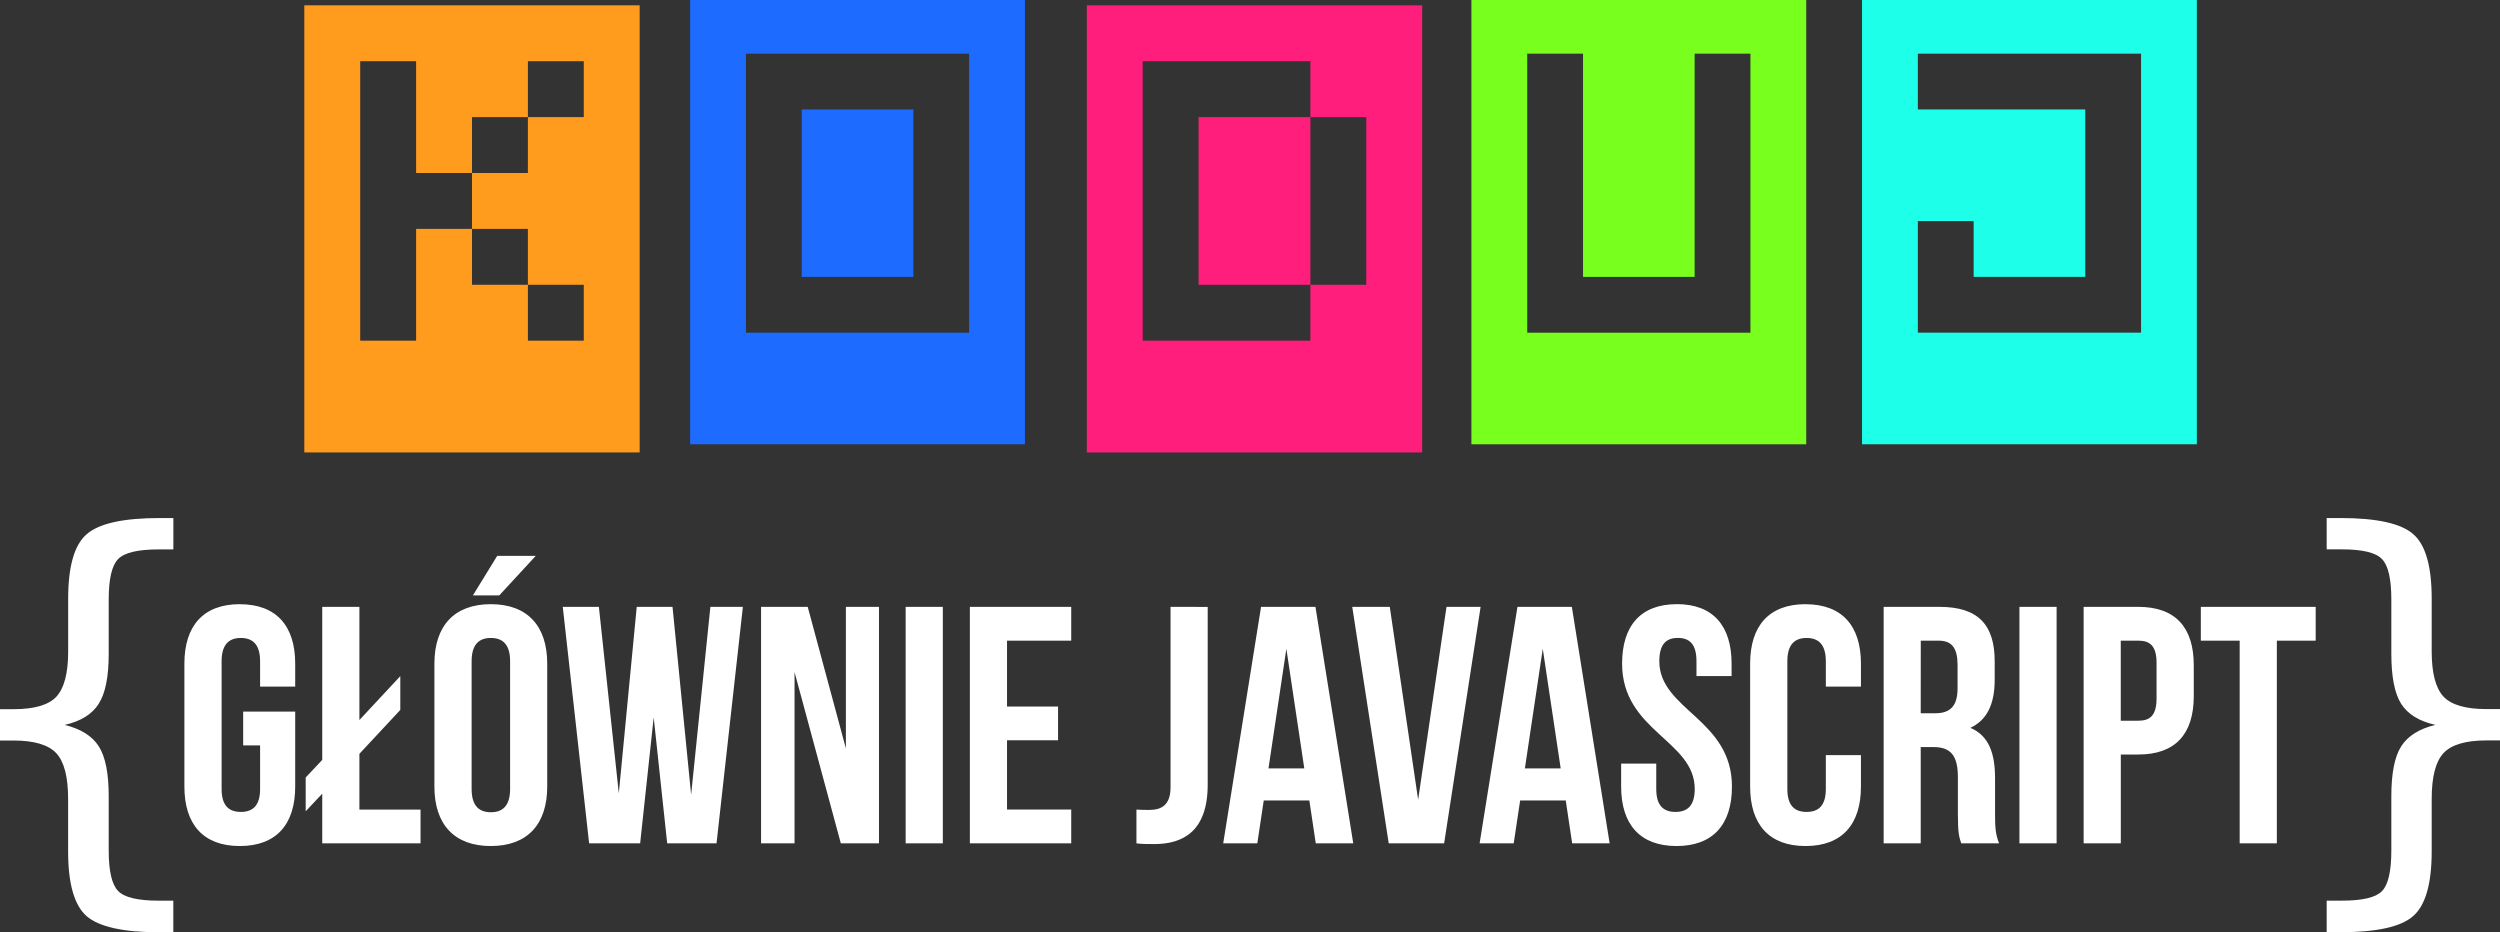<?xml version="1.0" encoding="UTF-8" standalone="no"?>
<!-- Created with Inkscape (http://www.inkscape.org/) -->

<svg width="54.827mm" height="20.444mm" viewBox="0 0 54.827 20.444" version="1.1" id="svg5" xmlns="http://www.w3.org/2000/svg" xmlns:svg="http://www.w3.org/2000/svg">
  <rect x="0" y="0" width="54.827" height="20.444" fill="#333333" stroke="none"/>
  <defs id="defs2" />
  <path id="path13026" style="font-size:7.408px;line-height:1.25;font-family:'Bebas Neue';-inkscape-font-specification:'Bebas Neue';letter-spacing:0px;word-spacing:0px;stroke-width:0.265;fill:#ffffff" d="m 3.504,11.361 c -0.798,0 -1.333,0.118 -1.605,0.356 -0.269,0.234 -0.404,0.705 -0.404,1.413 v 1.154 c 0,0.477 -0.086,0.809 -0.259,0.995 -0.17,0.183 -0.484,0.274 -0.942,0.274 H 0 v 0.687 h 0.293 c 0.455,0 0.769,0.093 0.942,0.279 0.173,0.186 0.259,0.521 0.259,1.005 v 1.149 c 0,0.708 0.135,1.18 0.404,1.417 0.272,0.237 0.807,0.356 1.605,0.356 H 3.801 V 19.752 H 3.475 c -0.452,0 -0.746,-0.07 -0.884,-0.211 -0.138,-0.141 -0.207,-0.438 -0.207,-0.889 v -1.192 c 0,-0.5 -0.072,-0.863 -0.217,-1.091 -0.144,-0.227 -0.394,-0.385 -0.749,-0.471 0.352,-0.08 0.6,-0.233 0.745,-0.461 0.147,-0.227 0.221,-0.593 0.221,-1.096 v -1.192 c 0,-0.452 0.069,-0.748 0.207,-0.889 0.138,-0.141 0.432,-0.211 0.884,-0.211 h 0.327 v -0.687 z m 47.522,0 v 0.687 h 0.336 c 0.449,0 0.74,0.07 0.875,0.211 0.138,0.138 0.207,0.434 0.207,0.889 v 1.192 c 0,0.503 0.072,0.869 0.216,1.096 0.144,0.227 0.394,0.381 0.75,0.461 -0.356,0.087 -0.606,0.244 -0.75,0.471 -0.144,0.227 -0.216,0.591 -0.216,1.091 v 1.192 c 0,0.458 -0.069,0.756 -0.207,0.894 -0.135,0.138 -0.426,0.207 -0.875,0.207 h -0.336 v 0.692 h 0.303 c 0.798,0 1.33,-0.118 1.596,-0.356 0.269,-0.237 0.404,-0.709 0.404,-1.417 v -1.149 c 0,-0.484 0.086,-0.819 0.259,-1.005 0.173,-0.186 0.487,-0.279 0.942,-0.279 h 0.298 v -0.687 h -0.298 c -0.455,0 -0.769,-0.091 -0.942,-0.274 -0.173,-0.186 -0.259,-0.517 -0.259,-0.995 v -1.154 c 0,-0.708 -0.134,-1.179 -0.404,-1.413 C 52.658,11.479 52.126,11.361 51.329,11.361 Z m -40.122,0.83 -0.533,0.867 h 0.578 l 0.8,-0.867 z m -5.645,1.059 c -0.8,0 -1.215,0.475 -1.215,1.304 v 2.696 c 0,0.83 0.415,1.304 1.215,1.304 0.8,0 1.215,-0.474 1.215,-1.304 V 15.606 H 5.333 v 0.741 h 0.371 v 0.955 c 0,0.37 -0.163,0.504 -0.422,0.504 -0.259,0 -0.422,-0.133 -0.422,-0.504 v -2.8 c 0,-0.37 0.163,-0.511 0.422,-0.511 0.259,0 0.422,0.141 0.422,0.511 v 0.556 h 0.77 v -0.503 c 0,-0.83 -0.415,-1.304 -1.215,-1.304 z m 5.505,0 c -0.8,0 -1.237,0.475 -1.237,1.304 v 2.696 c 0,0.83 0.437,1.304 1.237,1.304 0.8,0 1.237,-0.474 1.237,-1.304 v -2.696 c 0,-0.83 -0.437,-1.304 -1.237,-1.304 z m 26.01,0 c -0.793,0 -1.2,0.475 -1.2,1.304 0,1.482 1.593,1.681 1.593,2.748 0,0.37 -0.163,0.504 -0.422,0.504 -0.259,0 -0.422,-0.133 -0.422,-0.504 v -0.556 h -0.77 v 0.504 c 0,0.83 0.415,1.304 1.215,1.304 0.8,0 1.215,-0.474 1.215,-1.304 0,-1.482 -1.593,-1.682 -1.593,-2.749 0,-0.37 0.148,-0.511 0.407,-0.511 0.259,0 0.408,0.141 0.408,0.511 v 0.326 h 0.77 v -0.274 c 0,-0.83 -0.408,-1.304 -1.2,-1.304 z m 2.823,0 c -0.8,0 -1.215,0.475 -1.215,1.304 v 2.696 c 0,0.83 0.415,1.304 1.215,1.304 0.8,0 1.215,-0.474 1.215,-1.304 v -0.689 h -0.77 v 0.741 c 0,0.37 -0.163,0.504 -0.422,0.504 -0.259,0 -0.422,-0.133 -0.422,-0.504 v -2.8 c 0,-0.37 0.163,-0.511 0.422,-0.511 0.259,0 0.422,0.141 0.422,0.511 v 0.556 h 0.77 v -0.503 c 0,-0.83 -0.415,-1.304 -1.215,-1.304 z m -32.53,0.059 v 3.356 l -0.363,0.386 v 0.741 L 7.067,17.406 V 18.495 H 9.223 V 17.755 H 7.882 v -1.223 l 0.897,-0.963 v -0.741 L 7.882,15.791 V 13.309 Z m 5.275,0 0.578,5.186 h 1.119 l 0.297,-2.763 0.296,2.763 h 1.082 l 0.578,-5.186 H 15.579 L 15.157,17.429 14.749,13.309 h -0.785 l -0.393,4.09 -0.437,-4.09 z m 4.349,0 v 5.186 h 0.734 v -3.756 l 1.015,3.756 h 0.837 v -5.186 h -0.726 v 3.104 l -0.837,-3.104 z m 3.171,0 v 5.186 h 0.815 v -5.186 z m 1.408,0 v 5.186 h 2.223 v -0.741 h -1.408 v -1.519 h 1.119 v -0.741 h -1.119 v -1.444 h 1.408 v -0.741 z m 4.401,0 v 3.956 c 0,0.4 -0.208,0.497 -0.467,0.497 -0.089,0 -0.192,1.66e-4 -0.281,-0.007 v 0.741 c 0.133,0.015 0.244,0.015 0.392,0.015 0.615,0 1.171,-0.267 1.171,-1.304 v -3.897 z m 1.985,0 -0.83,5.186 h 0.748 l 0.141,-0.941 h 1 l 0.141,0.941 h 0.822 l -0.829,-5.186 z m 2,0 0.8,5.186 h 1.215 l 0.8,-5.186 h -0.748 l -0.622,4.23 -0.622,-4.23 z m 3.623,0 -0.83,5.186 h 0.748 l 0.141,-0.941 h 1 l 0.141,0.941 h 0.822 l -0.829,-5.186 z m 8.031,0 v 5.186 H 42.123 V 16.384 h 0.281 c 0.37,0 0.534,0.177 0.534,0.659 v 0.815 c 0,0.422 0.029,0.504 0.074,0.637 h 0.83 c -0.081,-0.193 -0.089,-0.378 -0.089,-0.629 v -0.8 c 0,-0.541 -0.134,-0.933 -0.541,-1.104 0.363,-0.17 0.533,-0.518 0.533,-1.052 v -0.408 c 0,-0.8 -0.363,-1.193 -1.207,-1.193 z m 2.978,0 v 5.186 h 0.815 v -5.186 z m 1.408,0 v 5.186 h 0.815 V 16.547 h 0.385 c 0.815,0 1.215,-0.452 1.215,-1.282 v -0.674 c 0,-0.83 -0.4,-1.282 -1.215,-1.282 z m 2.57,0 v 0.741 h 0.852 v 4.445 h 0.815 v -4.445 h 0.852 v -0.741 z m -37.501,0.682 c 0.259,0 0.422,0.141 0.422,0.511 v 2.8 c 0,0.37 -0.163,0.511 -0.422,0.511 -0.259,0 -0.422,-0.141 -0.422,-0.511 v -2.8 c 0,-0.37 0.163,-0.511 0.422,-0.511 z m 31.359,0.059 h 0.393 c 0.289,0 0.414,0.163 0.414,0.533 v 0.511 c 0,0.415 -0.185,0.548 -0.489,0.548 H 42.123 Z m 4.386,0 h 0.385 c 0.259,0 0.4,0.118 0.4,0.489 v 0.778 c 0,0.37 -0.141,0.489 -0.4,0.489 h -0.385 z m -18.299,0.178 0.393,2.623 h -0.785 z m 5.623,0 0.393,2.623 h -0.785 z" />
  <g id="layer1" transform="matrix(0.616,0,0,0.616,-60.158,-103.803)">
    <path id="Letter_1" style="font-size:15.894px;line-height:1.25;font-family:'Pixel Bit Advanced';-inkscape-font-specification:'Pixel Bit Advanced';letter-spacing:0px;word-spacing:0px;fill:#ff9c1e;stroke-width:2.145" d="m 409.408,636.607 v 60.07 h 45.055 v -60.07 z m 7.51,7.508 h 7.51 v 15.018 h 7.508 V 651.625 h 7.51 v -7.51 h 7.508 v 7.51 h -7.508 v 7.508 h -7.51 v 7.51 h 7.51 v 7.508 h 7.508 v 7.51 h -7.508 v -7.51 h -7.51 v -7.508 h -7.508 v 15.018 h -7.51 z" transform="scale(0.265)" />
    <path d="M 126.203,178.369 V 172.409 h 3.973 v 5.96 z m 5.96,1.987 v -9.934 h -7.947 v 9.934 z m -9.934,3.973 v -15.894 h 11.92 v 15.894 z" id="Letter_2" style="font-size:15.894px;line-height:1.25;font-family:'Pixel Bit Advanced';-inkscape-font-specification:'Pixel Bit Advanced';letter-spacing:0px;word-spacing:0px;fill:#1e6bff;fill-opacity:1;stroke-width:0.568" />
    <path id="Letter_3" style="font-size:15.894px;line-height:1.25;font-family:'Pixel Bit Advanced';-inkscape-font-specification:'Pixel Bit Advanced';letter-spacing:0px;word-spacing:0px;fill:#ff1e7b;fill-opacity:1;stroke-width:2.145" d="m 514.533,636.607 v 60.07 h 45.055 v -60.07 z m 7.51,7.508 h 22.527 v 7.51 h 7.508 v 22.525 h -7.508 v 7.51 h -22.527 z m 22.527,30.035 V 651.625 h -15.018 v 22.525 z" transform="scale(0.265)" />
    <path d="m 159.978,180.356 v -9.934 h -1.987 v 7.947 h -3.973 v -7.947 h -1.987 v 9.934 z m -9.934,3.973 v -15.894 h 11.92 v 15.894 z" id="Letter_4" style="font-size:15.894px;line-height:1.25;font-family:'Pixel Bit Advanced';-inkscape-font-specification:'Pixel Bit Advanced';letter-spacing:0px;word-spacing:0px;fill:#79ff1e;fill-opacity:1;stroke-width:0.568" />
    <path d="m 173.885,180.356 v -9.934 h -7.947 v 1.987 h 5.96 v 5.96 h -3.973 v -1.987 h -1.987 v 3.973 z m -9.934,3.973 v -15.894 h 11.92 v 15.894 z" id="Letter_5" style="font-size:15.894px;line-height:1.25;font-family:'Pixel Bit Advanced';-inkscape-font-specification:'Pixel Bit Advanced';letter-spacing:0px;word-spacing:0px;fill:#1effe9;fill-opacity:1;stroke-width:0.568" />
  </g>
</svg>
